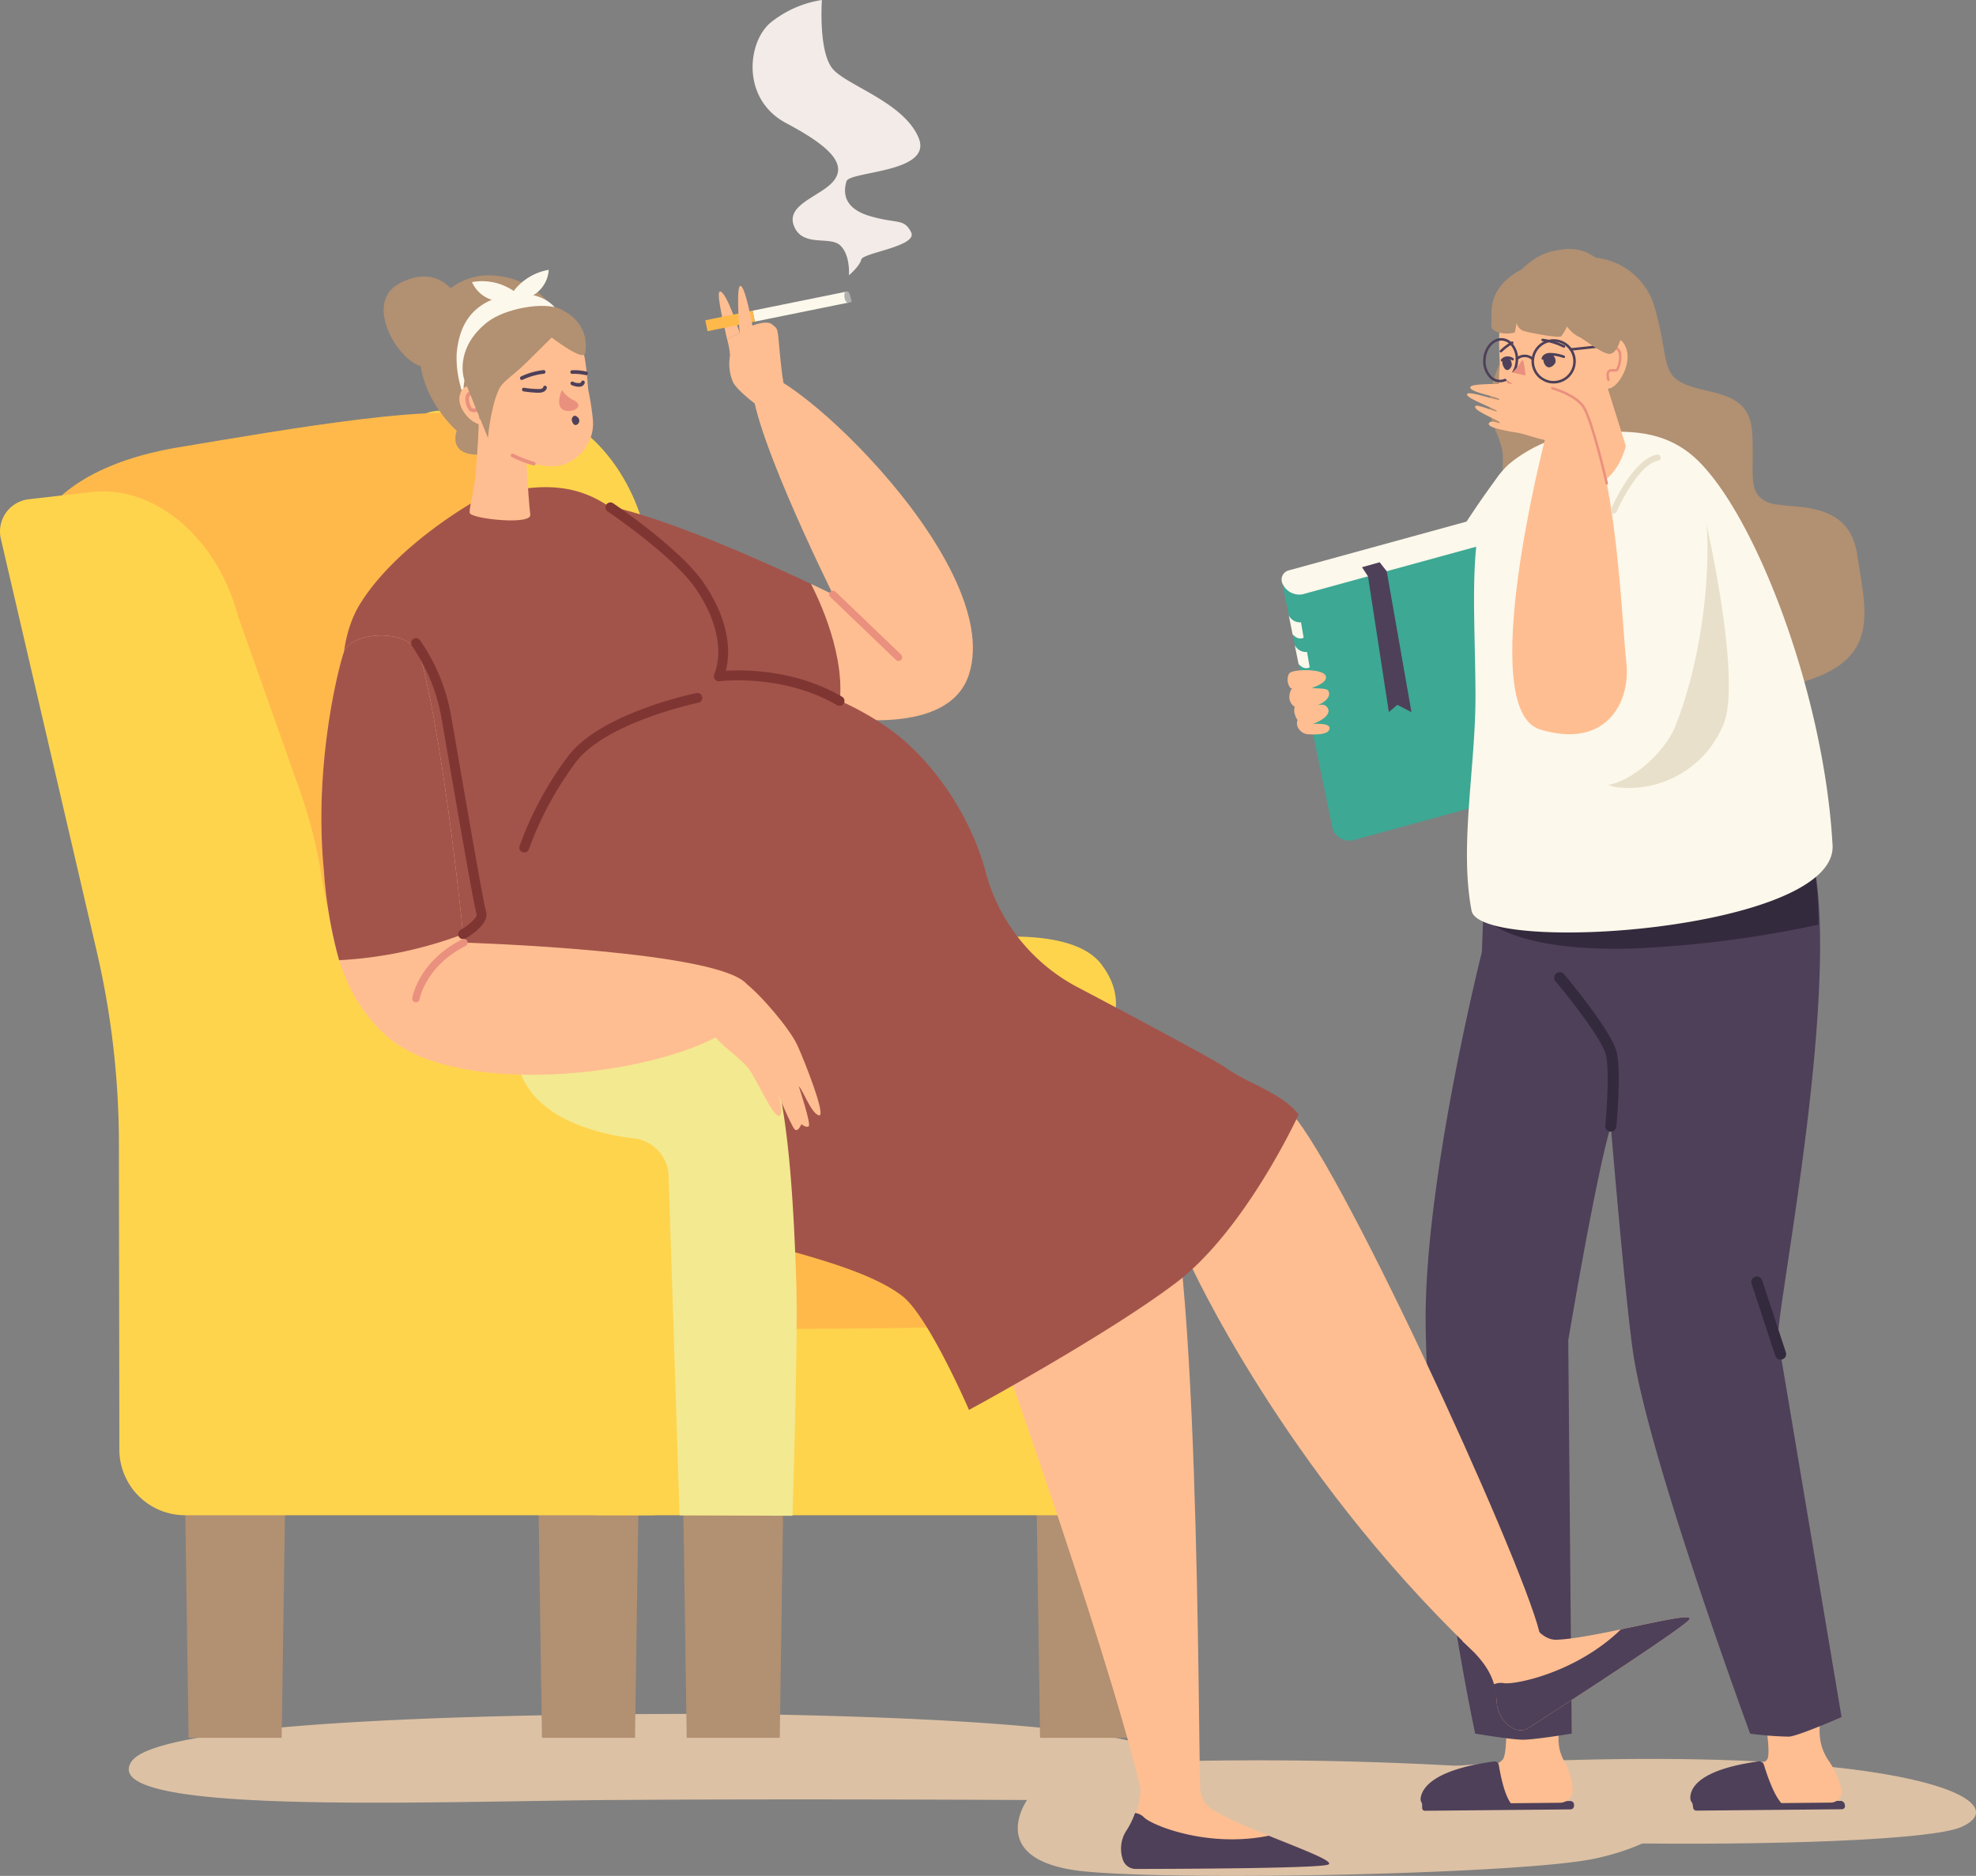 <svg xmlns="http://www.w3.org/2000/svg" width="339.084" height="321.975" viewBox="0 0 339.084 321.975">
  <rect x="0" y="0" width="339.084" height="321.975" fill="#808080" stroke="none"/>
  <g id="Grupo_72458" data-name="Grupo 72458" transform="translate(-293.85 -337.745)">
    <g id="Grupo_72327" data-name="Grupo 72327" transform="translate(315.945 631.918)">
      <path id="Trazado_107642" data-name="Trazado 107642" d="M518.515,1898.594s-100.668-1.185-106.954,8.115,50.718,6.843,82.245,6.614,71.43,0,71.43,0-7.568,10.651,10.207,12.289,73.786.369,86.637-2.119,27.923-11.855-6.327-14.875a613.545,613.545,0,0,0-66.307-1.909S595.3,1899.917,518.515,1898.594Z" transform="translate(-411.081 -1898.545)" fill="#ddc1a4"/>
    </g>
    <g id="Grupo_72394" data-name="Grupo 72394" transform="translate(513.795 380.472)">
      <g id="Grupo_72328" data-name="Grupo 72328" transform="translate(0.508 259.168)">
        <path id="Trazado_107643" data-name="Trazado 107643" d="M1505.444,1939.942s-47.221,1.83-41.44,8.473,105.542,7.235,115.607,2.794S1570.7,1937.4,1505.444,1939.942Z" transform="translate(-1463.514 -1939.512)" fill="#ddc1a4"/>
      </g>
      <g id="Grupo_72393" data-name="Grupo 72393" transform="translate(0)">
        <g id="Grupo_72332" data-name="Grupo 72332" transform="translate(23.827 249.824)">
          <g id="Grupo_72329" data-name="Grupo 72329" transform="translate(0.26 16.577)">
            <path id="Trazado_107644" data-name="Trazado 107644" d="M1614.061,1977.887l-25.447.241.009.974a.46.46,0,0,0,.464.455l24.988-.237a.616.616,0,0,0,.61-.622l0-.2A.616.616,0,0,0,1614.061,1977.887Z" transform="translate(-1588.614 -1977.887)" fill="#4e4059"/>
          </g>
          <g id="Grupo_72330" data-name="Grupo 72330" transform="translate(4.426)">
            <path id="Trazado_107645" data-name="Trazado 107645" d="M1620.981,1892.6s.188,5.1-.46,6.578-9.806,4.872-9.806,4.872l.028,2.941,19.468-.185a2.192,2.192,0,0,0,2.174-2.356,12.377,12.377,0,0,0-1.492-4.856c-2.17-4.023.216-7.485-.531-8.654S1620.7,1888.913,1620.981,1892.6Z" transform="translate(-1610.715 -1889.935)" fill="#ffbe91"/>
          </g>
          <g id="Grupo_72331" data-name="Grupo 72331" transform="translate(0 9.774)">
            <path id="Trazado_107646" data-name="Trazado 107646" d="M1600.654,1942.391c.25,1.522.968,5.4,2.247,6.8l-14.809.14c-.509,0-.908-.656-.854-1.162.173-1.63,1.907-4.925,12.613-6.366A.715.715,0,0,1,1600.654,1942.391Z" transform="translate(-1587.233 -1941.794)" fill="#4e4059"/>
          </g>
        </g>
        <g id="Grupo_72333" data-name="Grupo 72333" transform="translate(18.99 38.583)">
          <path id="Trazado_107647" data-name="Trazado 107647" d="M1580.05,769.15s-16.947,21.9-18.347,37.1,8.492,19.277,17.033,17.04S1586.507,771.723,1580.05,769.15Z" transform="translate(-1561.57 -769.15)" fill="#fcf8eb"/>
        </g>
        <g id="Grupo_72337" data-name="Grupo 72337" transform="translate(70.114 249.824)">
          <g id="Grupo_72334" data-name="Grupo 72334" transform="translate(0.35 16.555)">
            <path id="Trazado_107648" data-name="Trazado 107648" d="M1860.129,1977.771l-25.447.241.144.973a.545.545,0,0,0,.527.454l24.988-.237a.524.524,0,0,0,.525-.621l-.03-.2A.731.731,0,0,0,1860.129,1977.771Z" transform="translate(-1834.682 -1977.771)" fill="#4e4059"/>
          </g>
          <g id="Grupo_72335" data-name="Grupo 72335" transform="translate(4.147)">
            <path id="Trazado_107649" data-name="Trazado 107649" d="M1863.522,1892.594s.894,5.095.449,6.569-9.146,4.866-9.146,4.866l.435,2.937,19.468-.185a1.874,1.874,0,0,0,1.851-2.353,14.087,14.087,0,0,0-2.166-4.85c-2.73-4.018-.819-7.475-1.728-8.643S1862.728,1888.914,1863.522,1892.594Z" transform="translate(-1854.826 -1889.934)" fill="#ffbe91"/>
          </g>
          <g id="Grupo_72336" data-name="Grupo 72336" transform="translate(0 9.762)">
            <path id="Trazado_107650" data-name="Trazado 107650" d="M1845.459,1942.323c.461,1.52,1.715,5.392,3.19,6.788l-14.808.14c-.509,0-1-.655-1.016-1.16-.052-1.628,1.229-4.919,11.75-6.358A.841.841,0,0,1,1845.459,1942.323Z" transform="translate(-1832.823 -1941.726)" fill="#4e4059"/>
          </g>
        </g>
        <g id="Grupo_72342" data-name="Grupo 72342" transform="translate(0 46.123)">
          <g id="Grupo_72338" data-name="Grupo 72338" transform="translate(0.03 3.649)">
            <path id="Trazado_107651" data-name="Trazado 107651" d="M1499.191,828.516l-38.216,7.26s8.64,42.457,8.8,42.8h0a3.131,3.131,0,0,0,3.382,1.674l34.65-9.5Z" transform="translate(-1460.975 -828.516)" fill="#3da894"/>
          </g>
          <g id="Grupo_72339" data-name="Grupo 72339">
            <path id="Trazado_107652" data-name="Trazado 107652" d="M1499.062,812.806l-34.65,9.5a3.131,3.131,0,0,1-3.382-1.674h0a1.63,1.63,0,0,1,1.017-2.431l32.939-9.043Z" transform="translate(-1460.816 -809.157)" fill="#fcf8eb"/>
          </g>
          <g id="Grupo_72340" data-name="Grupo 72340" transform="translate(1.212 16.784)">
            <path id="Trazado_107653" data-name="Trazado 107653" d="M1467.248,898.206a2.153,2.153,0,0,0,2.094,1.175l.454,2.639s-.873.572-1.9-.59Z" transform="translate(-1467.248 -898.206)" fill="#fcf8eb"/>
          </g>
          <g id="Grupo_72341" data-name="Grupo 72341" transform="translate(2.241 21.882)">
            <path id="Trazado_107654" data-name="Trazado 107654" d="M1472.7,925.259a2.184,2.184,0,0,0,2.109,1.173l.454,2.638s-.885.58-1.91-.582Z" transform="translate(-1472.705 -925.259)" fill="#fcf8eb"/>
          </g>
        </g>
        <g id="Grupo_72343" data-name="Grupo 72343" transform="translate(35.68 1.5)">
          <path id="Trazado_107655" data-name="Trazado 107655" d="M1668.3,572.4a11.81,11.81,0,0,1,10.27,8.989c2.351,8.575.958,11.1,5.374,12.846s10.8,1.079,11.232,8.147-.907,10.171,2.4,11.878,14.072-1.146,15.63,9.131,4.22,18.489-10.982,22.274-40.405-5.1-45-10.081-4.922-26.093-4.829-28.792-2.072-5.753-2.235-8.068C1649.236,585.631,1668.3,572.4,1668.3,572.4Z" transform="translate(-1650.125 -572.398)" fill="#b29072"/>
        </g>
        <g id="Grupo_72344" data-name="Grupo 72344" transform="translate(24.69 94.429)">
          <path id="Trazado_107656" data-name="Trazado 107656" d="M1663.191,1223.014l-10.9-64.932c-.341-5.549,12.951-69.735,4.267-87.826-3.88-8.082-51.289-4.787-54.34,1.25l-.749,20.194s-9.958,39.441-9.646,64.014c.417,32.862,8.5,70.137,8.5,70.137s6.139,1.042,8.207,1.045c2.105,0,8.355-1.045,8.355-1.045l-.592-67.505s4.737-28.289,7.3-36.775c0,0,2.614,31.388,3.947,39.67,2.972,18.46,19.964,64.611,19.964,64.611a55.013,55.013,0,0,0,6.68.518C1655.856,1226.235,1663.191,1223.014,1663.191,1223.014Z" transform="translate(-1591.813 -1065.453)" fill="#4e4059"/>
        </g>
        <g id="Grupo_72345" data-name="Grupo 72345" transform="translate(36.507 103.69)">
          <path id="Trazado_107657" data-name="Trazado 107657" d="M1684.247,1121.578c-14.9,2.072-29.734,5.449-29.734,5.449s6.544,5.209,27.859,3.729a190.331,190.331,0,0,0,27.728-3.873,58.074,58.074,0,0,0-1.169-12.293A97.877,97.877,0,0,1,1684.247,1121.578Z" transform="translate(-1654.513 -1114.59)" fill="#342a3d"/>
        </g>
        <g id="Grupo_72346" data-name="Grupo 72346" transform="translate(31.785 31.369)">
          <path id="Trazado_107658" data-name="Trazado 107658" d="M1636.636,736.464a24,24,0,0,1,13.353-5.452c5.73-.152,11.816-.848,17.43,3.375,10.3,7.75,23.237,39.971,24.778,67.449.824,14.7-60.487,18.888-61.948,11.245-2.139-11.187.738-24.762.672-37.3C1630.832,758.746,1629.049,743.4,1636.636,736.464Z" transform="translate(-1629.457 -730.876)" fill="#fcf8eb"/>
        </g>
        <g id="Grupo_72347" data-name="Grupo 72347" transform="translate(38.28)">
          <path id="Trazado_107659" data-name="Trazado 107659" d="M1663.921,571.922s2.825-5.879,8.282-7.121,7.137.849,11.245,4.568c5.228,4.733,7.091,18.108-3.172,19.4C1668.327,590.273,1663.921,571.922,1663.921,571.922Z" transform="translate(-1663.921 -564.442)" fill="#b29072"/>
        </g>
        <g id="Grupo_72348" data-name="Grupo 72348" transform="translate(37.235 5.793)">
          <path id="Trazado_107660" data-name="Trazado 107660" d="M1670.331,595.2a8.052,8.052,0,0,1,7.731,7.077c.79,5.927.62,9.13-1.873,12.483-2.6,3.5-8.18,6.869-11.713,6.453a6.974,6.974,0,0,1-6.031-6.455,44.144,44.144,0,0,1,.126-5.485c-.086-2.85-1.073-12.9,4.282-13.664A44.085,44.085,0,0,1,1670.331,595.2Z" transform="translate(-1658.377 -595.176)" fill="#ffbe91"/>
        </g>
        <g id="Grupo_72350" data-name="Grupo 72350" transform="translate(44.899 18.045)">
          <g id="Grupo_72349" data-name="Grupo 72349">
            <path id="Trazado_107661" data-name="Trazado 107661" d="M1699.251,660.372a1.492,1.492,0,0,0,.1,1.686c.63.95,1.73-.024,1.79-.593a1.45,1.45,0,0,0-.4-1.035A1.29,1.29,0,0,0,1699.251,660.372Z" transform="translate(-1699.039 -660.181)" fill="#4e4059"/>
          </g>
        </g>
        <g id="Grupo_72352" data-name="Grupo 72352" transform="translate(37.855 18.534)">
          <g id="Grupo_72351" data-name="Grupo 72351">
            <path id="Trazado_107662" data-name="Trazado 107662" d="M1661.794,662.921a1.83,1.83,0,0,0,.153,1.672c.527.975,1.323.078,1.342-.481a1.85,1.85,0,0,0-.355-1.047A.867.867,0,0,0,1661.794,662.921Z" transform="translate(-1661.665 -662.775)" fill="#4e4059"/>
          </g>
        </g>
        <g id="Grupo_72354" data-name="Grupo 72354" transform="translate(44.592 17.828)">
          <g id="Grupo_72353" data-name="Grupo 72353">
            <path id="Trazado_107663" data-name="Trazado 107663" d="M1697.627,660.236a.212.212,0,0,1-.034,0,.216.216,0,0,1-.18-.248c0-.032.136-.778,1.235-.93a7.306,7.306,0,0,1,2.663.461.217.217,0,0,1-.147.407,7.038,7.038,0,0,0-2.457-.44c-.773.107-.866.564-.867.569A.217.217,0,0,1,1697.627,660.236Z" transform="translate(-1697.411 -659.035)" fill="#4e4059"/>
          </g>
        </g>
        <g id="Grupo_72355" data-name="Grupo 72355" transform="translate(49.539 23.201)">
          <path id="Trazado_107664" data-name="Trazado 107664" d="M1729.837,687.54l3.334,10.624s-1.678,7.036-6.658,6.658-1.933-4.979-1.933-4.979l-.3-8.606Z" transform="translate(-1723.658 -687.54)" fill="#ffbe91"/>
        </g>
        <g id="Grupo_72357" data-name="Grupo 72357" transform="translate(49.39 16.169)">
          <g id="Grupo_72356" data-name="Grupo 72356">
            <path id="Trazado_107665" data-name="Trazado 107665" d="M1723.08,651.529a.217.217,0,0,1-.023-.432l7.992-.866a.219.219,0,0,1,.239.192.216.216,0,0,1-.192.239l-7.993.866Z" transform="translate(-1722.863 -650.229)" fill="#4e4059"/>
          </g>
        </g>
        <g id="Grupo_72359" data-name="Grupo 72359" transform="translate(37.59 18.448)">
          <g id="Grupo_72358" data-name="Grupo 72358">
            <path id="Trazado_107666" data-name="Trazado 107666" d="M1660.476,663.187a.216.216,0,0,1-.164-.358,1.576,1.576,0,0,1,2.1-.2.217.217,0,0,1-.241.36h0a1.177,1.177,0,0,0-1.528.12A.217.217,0,0,1,1660.476,663.187Z" transform="translate(-1660.26 -662.32)" fill="#4e4059"/>
          </g>
        </g>
        <g id="Grupo_72361" data-name="Grupo 72361" transform="translate(44.547 15.406)">
          <g id="Grupo_72360" data-name="Grupo 72360">
            <path id="Trazado_107667" data-name="Trazado 107667" d="M1701.054,647.742a.215.215,0,0,1-.109-.029,11.249,11.249,0,0,0-3.586-1.1.217.217,0,0,1,.053-.43,11.492,11.492,0,0,1,3.751,1.153.217.217,0,0,1-.109.4Z" transform="translate(-1697.169 -646.183)" fill="#4e4059"/>
          </g>
        </g>
        <g id="Grupo_72363" data-name="Grupo 72363" transform="translate(37.395 15.879)">
          <g id="Grupo_72362" data-name="Grupo 72362">
            <path id="Trazado_107668" data-name="Trazado 107668" d="M1659.44,650.587a.217.217,0,0,1-.154-.368,9.854,9.854,0,0,1,1.992-1.5.217.217,0,0,1,.221.373,9.427,9.427,0,0,0-1.9,1.428A.216.216,0,0,1,1659.44,650.587Z" transform="translate(-1659.224 -648.692)" fill="#4e4059"/>
          </g>
        </g>
        <g id="Grupo_72367" data-name="Grupo 72367" transform="translate(54.634 15.506)">
          <g id="Grupo_72364" data-name="Grupo 72364">
            <path id="Trazado_107669" data-name="Trazado 107669" d="M1751.422,648.738a3.137,3.137,0,0,1,1.516-1.863c.732-.336,1.661-.28,2.263,1.517,1.125,3.354-2.773,8.648-4.073,6.138C1750.217,652.771,1750.919,650.151,1751.422,648.738Z" transform="translate(-1750.687 -646.714)" fill="#ffbe91"/>
          </g>
          <g id="Grupo_72366" data-name="Grupo 72366" transform="translate(1.085 1.309)">
            <g id="Grupo_72365" data-name="Grupo 72365">
              <path id="Trazado_107670" data-name="Trazado 107670" d="M1756.835,659.521a.216.216,0,0,1-.254-.145c-.039-.12-.362-1.187.133-1.681a1.125,1.125,0,0,1,.928-.226c.315.02.45.015.515-.112a4.672,4.672,0,0,0,.421-2.36c-.091-.753-.516-.91-.535-.916a.218.218,0,0,1-.136-.273.215.215,0,0,1,.268-.139,1.4,1.4,0,0,1,.832,1.276,5.078,5.078,0,0,1-.466,2.61c-.2.391-.6.366-.927.346-.24-.015-.466-.029-.6.1-.263.262-.1,1-.027,1.242a.216.216,0,0,1-.14.272Z" transform="translate(-1756.442 -653.66)" fill="#ea907e"/>
            </g>
          </g>
        </g>
        <g id="Grupo_72368" data-name="Grupo 72368" transform="translate(35.953 2.953)">
          <path id="Trazado_107671" data-name="Trazado 107671" d="M1654.237,582.419c-3.214,2.919-2.5,5.808-2.658,7.734s4.021,1.6,4.065,1.277.3-1.526.3-1.526a1.964,1.964,0,0,0,1.062,1.292c.814.288,6.175,1.348,6.593.938a7.79,7.79,0,0,0,.979-1.68,5.59,5.59,0,0,0,1.907,1.73c.9.307,4.175,3.109,5.485,2.984s2.531-3.5,1.724-5.605-5.088-8.067-8.547-8.586S1658.318,578.711,1654.237,582.419Z" transform="translate(-1651.574 -580.111)" fill="#b29072"/>
        </g>
        <g id="Grupo_72375" data-name="Grupo 72375" transform="translate(34.565 15.298)">
          <g id="Grupo_72370" data-name="Grupo 72370" transform="translate(8.296 0.194)">
            <g id="Grupo_72369" data-name="Grupo 72369">
              <path id="Trazado_107672" data-name="Trazado 107672" d="M1692.03,654.237l-.117,0a3.8,3.8,0,0,1-3.682-3.914h0a3.8,3.8,0,1,1,3.8,3.916Zm-3.367-3.9a3.367,3.367,0,1,0,3.468-3.263,3.37,3.37,0,0,0-3.468,3.263Z" transform="translate(-1688.229 -646.637)" fill="#4e4059"/>
            </g>
          </g>
          <g id="Grupo_72372" data-name="Grupo 72372">
            <g id="Grupo_72371" data-name="Grupo 72371">
              <path id="Trazado_107673" data-name="Trazado 107673" d="M1647.1,653.2h-.04a2.543,2.543,0,0,1-1.828-.847,4.121,4.121,0,0,1-1.018-3l.216.009-.216-.009c.086-2.073,1.478-3.741,3.112-3.741h.039a2.543,2.543,0,0,1,1.829.847,4.121,4.121,0,0,1,1.018,3C1650.127,651.529,1648.735,653.2,1647.1,653.2Zm.225-7.158c-1.4,0-2.6,1.483-2.678,3.326h0a3.687,3.687,0,0,0,.9,2.688,2.121,2.121,0,0,0,1.521.711h.033c1.4,0,2.6-1.483,2.679-3.326a3.688,3.688,0,0,0-.9-2.687,2.121,2.121,0,0,0-1.521-.711Z" transform="translate(-1644.21 -645.606)" fill="#4e4059"/>
            </g>
          </g>
          <g id="Grupo_72374" data-name="Grupo 72374" transform="translate(5.596 2.848)">
            <g id="Grupo_72373" data-name="Grupo 72373">
              <path id="Trazado_107674" data-name="Trazado 107674" d="M1676.838,661.716a.216.216,0,0,1-.159-.07h0a1.781,1.781,0,0,0-2.434-.054.217.217,0,1,1-.252-.352,2.228,2.228,0,0,1,3.005.113.217.217,0,0,1-.16.363Z" transform="translate(-1673.901 -660.714)" fill="#4e4059"/>
            </g>
          </g>
        </g>
        <g id="Grupo_72376" data-name="Grupo 72376" transform="translate(48.54 45.022)">
          <path id="Trazado_107675" data-name="Trazado 107675" d="M1742.209,803.318s6.719,28.371,3.421,36.562a17.548,17.548,0,0,1-18.331,10.805c-6.524-.987-8.943-12.168-8.943-12.168Z" transform="translate(-1718.357 -803.318)" fill="#e8e0ca"/>
        </g>
        <g id="Grupo_72378" data-name="Grupo 72378" transform="translate(38.588 19.152)">
          <g id="Grupo_72377" data-name="Grupo 72377">
            <path id="Trazado_107676" data-name="Trazado 107676" d="M1668.442,666.23a.186.186,0,0,0-.357-.063,7.858,7.858,0,0,1-1.679,2.047c-1.269,1.1-1.155,2.17.553,1.823s1.848-.521,1.813-1.6A17.107,17.107,0,0,0,1668.442,666.23Z" transform="translate(-1665.552 -666.055)" fill="#ea907e"/>
          </g>
        </g>
        <g id="Grupo_72384" data-name="Grupo 72384" transform="translate(31.785 20.759)">
          <g id="Grupo_72379" data-name="Grupo 72379" transform="translate(6.031)">
            <path id="Trazado_107677" data-name="Trazado 107677" d="M1670.549,678.24s-1.794-2.046-3.446-2.353-4.745-1.04-5.359-1.278-.159,1.288.48,1.671a8.983,8.983,0,0,0,3.152,1.519C1667.193,678.269,1671.252,679.185,1670.549,678.24Z" transform="translate(-1661.454 -674.584)" fill="#ffbe91"/>
          </g>
          <g id="Grupo_72383" data-name="Grupo 72383" transform="translate(0 2.332)">
            <g id="Grupo_72382" data-name="Grupo 72382">
              <g id="Grupo_72381" data-name="Grupo 72381">
                <g id="Grupo_72380" data-name="Grupo 72380">
                  <path id="Trazado_107678" data-name="Trazado 107678" d="M1649.4,690.891s-4.82-2.926-5.958-3.455c-1.456-.676-4.1-.445-6.684-.42-3.29.032-6.465.019-6.716.535-.434.893,5.155,1.763,5.063,2.165s-5.456-1.662-5.645-.915,5.053,2.524,5.141,2.907-3.723-1.5-3.749-.757c-.03.861,4.23,2.347,4.246,2.727s-1.533-.676-1.884.144,4.043,1.436,5.316,1.664,5.133,1.87,7.712,1.4C1648.087,696.549,1650,691.437,1649.4,690.891Z" transform="translate(-1629.456 -686.959)" fill="#ffbe91"/>
                </g>
              </g>
            </g>
          </g>
        </g>
        <g id="Grupo_72385" data-name="Grupo 72385" transform="translate(41.229 34.977)">
          <path id="Trazado_107679" data-name="Trazado 107679" d="M1679.833,785.854s20.125-39.027,27.015-35.624c6.669,3.294,5.724,30.075-.987,46.775-1.832,4.56-8.252,10.532-13.351,10.164C1676.613,806.022,1679.833,785.854,1679.833,785.854Z" transform="translate(-1679.565 -750.02)" fill="#fcf8eb"/>
        </g>
        <g id="Grupo_72386" data-name="Grupo 72386" transform="translate(39.565 28.795)">
          <path id="Trazado_107680" data-name="Trazado 107680" d="M1676.4,720.916s-12.126,46.569-.9,49.985c11.44,3.48,15.605-4.778,14.8-11.566s-2.029-42.682-9.347-42.108S1676.4,720.916,1676.4,720.916Z" transform="translate(-1670.737 -717.22)" fill="#ffbe91"/>
        </g>
        <g id="Grupo_72387" data-name="Grupo 72387" transform="translate(0.999 72.296)">
          <path id="Trazado_107681" data-name="Trazado 107681" d="M1466.385,948.609a2.27,2.27,0,0,0,.214,2.458.781.781,0,0,0,.37.129.574.574,0,0,0-.256.224c-.89,1.976.57,2.873.648,2.873a2.087,2.087,0,0,0,.039,1.391,2.813,2.813,0,0,0,.442.918.394.394,0,0,0-.031.037,1.679,1.679,0,0,0,.038,1.12,2.2,2.2,0,0,0,1.535,1.242c.533.046,3.328.272,3.837-.656.687-1.254-1.974-1.133-2.843-1.086.2.007,3.374-1.221,2.67-2.655-.391-.8-1.187-.7-1.86-.541,1.078-.365,2.546-1.423,1.917-2.512-.275-.476-2.033-.323-2.853-.5.857-.21,2.96-1.114,2.366-2.142C1471.94,947.732,1466.886,947.828,1466.385,948.609Z" transform="translate(-1466.117 -948.022)" fill="#ffbe91"/>
        </g>
        <g id="Grupo_72388" data-name="Grupo 72388" transform="translate(46.202 23.69)">
          <path id="Trazado_107682" data-name="Trazado 107682" d="M1715.531,706.911a.212.212,0,0,1-.206-.165c-.025-.111-2.563-11.119-4.017-13.153-1.433-2.006-5.161-3.03-5.2-3.04a.212.212,0,0,1,.11-.409c.159.043,3.91,1.073,5.432,3.2,1.5,2.1,3.981,12.849,4.085,13.3a.212.212,0,0,1-.159.254A.219.219,0,0,1,1715.531,706.911Z" transform="translate(-1705.953 -690.136)" fill="#ea907e"/>
        </g>
        <g id="Grupo_72389" data-name="Grupo 72389" transform="translate(46.764 124.132)">
          <path id="Trazado_107683" data-name="Trazado 107683" d="M1718.64,1250.417a.933.933,0,0,1-.094,0,.953.953,0,0,1-.857-1.042c.257-2.643.766-10.013.038-12.354-.893-2.875-6.492-9.925-8.574-12.4a.954.954,0,1,1,1.46-1.228c.316.375,7.746,9.233,8.936,13.061.99,3.186.078,12.7.038,13.105A.954.954,0,0,1,1718.64,1250.417Z" transform="translate(-1708.931 -1223.049)" fill="#342a3d"/>
        </g>
        <g id="Grupo_72390" data-name="Grupo 72390" transform="translate(80.583 176.366)">
          <path id="Trazado_107684" data-name="Trazado 107684" d="M1893.39,1514.47a.954.954,0,0,1-.906-.656l-4.07-12.37a.954.954,0,0,1,1.812-.6l4.07,12.37a.955.955,0,0,1-.906,1.252Z" transform="translate(-1888.366 -1500.192)" fill="#342a3d"/>
        </g>
        <g id="Grupo_72391" data-name="Grupo 72391" transform="translate(13.776 53.772)">
          <path id="Trazado_107685" data-name="Trazado 107685" d="M1533.909,850.6l1.032,1.57,3.573,23.3,1.447-1.25,2.434,1.25-4.243-24.178-1.217-1.545Z" transform="translate(-1533.909 -849.742)" fill="#4e4059"/>
        </g>
        <g id="Grupo_72392" data-name="Grupo 72392" transform="translate(56.461 35.295)">
          <path id="Trazado_107686" data-name="Trazado 107686" d="M1760.914,761.829a.53.53,0,0,1-.487-.739c.152-.352,3.763-8.642,7.906-9.374a.53.53,0,0,1,.184,1.044c-2.975.526-6.146,6.494-7.116,8.749A.53.53,0,0,1,1760.914,761.829Z" transform="translate(-1760.384 -751.708)" fill="#e8e0ca"/>
        </g>
      </g>
    </g>
    <g id="Grupo_72457" data-name="Grupo 72457" transform="translate(293.85 337.745)">
      <g id="Grupo_72395" data-name="Grupo 72395" transform="translate(123.355 50.028)">
        <path id="Trazado_107687" data-name="Trazado 107687" d="M948.6,603.187c-.813-.221.4,4.857,1.146,8.188l2.157-1.1S949.777,603.506,948.6,603.187Z" transform="translate(-948.335 -603.18)" fill="#ffbe91"/>
      </g>
      <g id="Grupo_72400" data-name="Grupo 72400" transform="translate(121.029 50.028)">
        <g id="Grupo_72398" data-name="Grupo 72398" transform="translate(0 0.004)">
          <g id="Grupo_72396" data-name="Grupo 72396" transform="translate(8.119)">
            <rect id="Rectángulo_9036" data-name="Rectángulo 9036" width="16.539" height="1.914" transform="matrix(0.98, -0.199, 0.199, 0.98, 0, 3.291)" fill="#fcf8eb"/>
          </g>
          <g id="Grupo_72397" data-name="Grupo 72397" transform="translate(0 3.291)">
            <rect id="Rectángulo_9037" data-name="Rectángulo 9037" width="8.285" height="1.914" transform="translate(0 1.648) rotate(-11.477)" fill="#ffb94a"/>
          </g>
        </g>
        <g id="Grupo_72399" data-name="Grupo 72399" transform="translate(23.87)">
          <path id="Trazado_107688" data-name="Trazado 107688" d="M1063.1,603.185l-.358.073a2.512,2.512,0,0,0-.1.807,1.719,1.719,0,0,0,.26.8,2.853,2.853,0,0,0,.247.264l.759-.137s-.3-1.218-.371-1.381S1063.317,603.141,1063.1,603.185Z" transform="translate(-1062.644 -603.18)" fill="#afafaf"/>
        </g>
      </g>
      <g id="Grupo_72401" data-name="Grupo 72401" transform="translate(129.148 0)">
        <path id="Trazado_107689" data-name="Trazado 107689" d="M995.6,385s.285-3.456-1.491-5.136-6.5.4-7.953-3.372,4.936-5.121,6.933-7.839-.482-5.658-8.238-9.762-6.713-13.948-2.657-17.291a18.433,18.433,0,0,1,8.771-3.854s-.651,9.112,1.961,11.947,12.137,5.686,14.637,11.715-11.851,5.68-12.379,7.459-.64,4.607,4.071,5.981,5.761.328,7.012,2.741-8.266,3.541-8.54,4.693S995.6,385,995.6,385Z" transform="translate(-979.073 -337.745)" fill="#f2ebe7"/>
      </g>
      <g id="Grupo_72402" data-name="Grupo 72402" transform="translate(92.372 256.006)">
        <path id="Trazado_107690" data-name="Trazado 107690" d="M783.952,1696.042l.629,42.268h15.967l.628-42.268Z" transform="translate(-783.952 -1696.042)" fill="#b29072"/>
      </g>
      <g id="Grupo_72403" data-name="Grupo 72403" transform="translate(31.737 256.006)">
        <path id="Trazado_107691" data-name="Trazado 107691" d="M462.24,1696.042l.628,42.268h15.967l.629-42.268Z" transform="translate(-462.24 -1696.042)" fill="#b29072"/>
      </g>
      <g id="Grupo_72404" data-name="Grupo 72404" transform="translate(177.845 256.006)">
        <path id="Trazado_107692" data-name="Trazado 107692" d="M1237.447,1696.042l.629,42.268h15.967l.628-42.268Z" transform="translate(-1237.447 -1696.042)" fill="#b29072"/>
      </g>
      <g id="Grupo_72405" data-name="Grupo 72405" transform="translate(117.21 256.006)">
        <path id="Trazado_107693" data-name="Trazado 107693" d="M915.735,1696.042l.628,42.268H932.33l.629-42.268Z" transform="translate(-915.735 -1696.042)" fill="#b29072"/>
      </g>
      <g id="Grupo_72406" data-name="Grupo 72406" transform="translate(160.999 160.753)">
        <path id="Trazado_107694" data-name="Trazado 107694" d="M1153.574,1196.7l-5.511-4.781s21.932-4.52,28.017,3.518-.919,14.353-.919,14.353l.958,36.958-14.163-2.28Z" transform="translate(-1148.063 -1190.653)" fill="#ffd44d"/>
      </g>
      <g id="Grupo_72407" data-name="Grupo 72407" transform="translate(69.679 69.222)">
        <path id="Trazado_107695" data-name="Trazado 107695" d="M663.711,713.23l21.944,171.681a11.289,11.289,0,0,0,11.284,10.959h80.01c3.925,0,7.122-4.02,7.182-9.03.179-15.047-.235-44.532-5.876-54.005-7.69-12.917-4.857-30.484-12.142-33.843-.159-.073-1.517-.295-3.676-.607-6.794-.982-21.519-2.861-31.755-3.85-5.9-.571-10.565-6.629-10.913-14.174l-15.391-53.984c-3.567-13.416-14.292-22.487-25.125-21.25l-10.771,1.23A5.568,5.568,0,0,0,663.711,713.23Z" transform="translate(-663.545 -705.015)" fill="#ffd44d"/>
      </g>
      <g id="Grupo_72408" data-name="Grupo 72408" transform="translate(7.78 70.865)">
        <path id="Trazado_107696" data-name="Trazado 107696" d="M335.13,731.184s4.276-8.448,22.873-11.547,46.893-8.068,52.757-4.876,27.06,123.567,27.06,123.567,61.782,1.424,65.226,7.624,2.716,22.551,2.027,23.929-118.837,2.235-126.415-2.588S335.13,731.184,335.13,731.184Z" transform="translate(-335.13 -713.732)" fill="#ffb94a"/>
      </g>
      <g id="Grupo_72409" data-name="Grupo 72409" transform="translate(119.685 154.182)">
        <path id="Trazado_107697" data-name="Trazado 107697" d="M961.138,1155.793s61.048,29.538,68.9,36.137,40.13,76.868,43.315,89.849c1.5,6.1-7.651,6.841-11.7,2.946-32.367-31.11-48.265-66.267-48.265-66.267s-58.659-13.412-73.794-20.6-12.621-32.069-2.566-35.5S961.138,1155.793,961.138,1155.793Z" transform="translate(-928.863 -1155.793)" fill="#ffbe91"/>
      </g>
      <g id="Grupo_72410" data-name="Grupo 72410" transform="translate(96.747 86.209)">
        <path id="Trazado_107698" data-name="Trazado 107698" d="M849.594,809.16c-8.971-4.241-31.477-14.407-40.309-14-5.147.235.367,13.125,2.926,20.4,1.595,4.533,23.81,14.4,41.839,16.578C856.246,823.624,851.686,813.269,849.594,809.16Z" transform="translate(-807.164 -795.146)" fill="#a3544a"/>
      </g>
      <g id="Grupo_72411" data-name="Grupo 72411" transform="translate(129.046 63.969)">
        <path id="Trazado_107699" data-name="Trazado 107699" d="M978.747,677.7c-2.251,5.5,13.689,37.52,13.689,37.52s-1.422-.705-3.775-1.818c2.092,4.109,6.652,14.463,4.455,22.976,10.908,1.315,20.283-.187,22.632-7.4C1022.213,709.143,981,672.2,978.747,677.7Z" transform="translate(-978.53 -677.148)" fill="#ffbe91"/>
      </g>
      <g id="Grupo_72412" data-name="Grupo 72412" transform="translate(95.17 160.753)">
        <path id="Trazado_107700" data-name="Trazado 107700" d="M831.072,1190.653s62.881,29.881,70.737,36.48,7.341,103.7,7.825,110.854c.424,6.27-9.1,3.751-10.428-1.709-6.285-25.739-26.3-81.491-26.3-81.491s-48.245-14.88-63.38-22.067-12.621-32.069-2.566-35.5S831.072,1190.653,831.072,1190.653Z" transform="translate(-798.797 -1190.653)" fill="#ffbe91"/>
      </g>
      <g id="Grupo_72413" data-name="Grupo 72413" transform="translate(58.769 83.616)">
        <path id="Trazado_107701" data-name="Trazado 107701" d="M757.342,881.106c-1.733-1.232-13.231-7.4-25.507-13.88a31.456,31.456,0,0,1-15.783-19.737c-2.411-9.156-8.656-18.862-16.315-24.445-8.5-6.2-21.3-10.346-29.5-9.189,3.757-13.058-8.823-21.325-14.47-25.838-5.611-4.484-11.266-9.79-27.3-4.271,0,0-13.156,7.287-19.6,17.372-6.887,10.781-1.663,29.471,6.2,46.621,1.285,2.8,4.323,6.027,5.707,8.706,1.751,3.388,1.866,6.181,3.626,9.222a64.649,64.649,0,0,0,5.855,8.082c2.559,11.359,13.643,21.463,24.118,28.865s37.336,9.9,47.348,17.6c4.492,3.453,11.453,19.554,11.453,19.554s23.464-12.71,35.476-21.788,21.09-28.911,21.09-28.911C766.8,885.3,761.256,883.889,757.342,881.106Z" transform="translate(-605.661 -781.386)" fill="#a3544a"/>
      </g>
      <g id="Grupo_72414" data-name="Grupo 72414" transform="translate(0 84.351)">
        <path id="Trazado_107702" data-name="Trazado 107702" d="M294.016,793.5l16.449,70.8a146.1,146.1,0,0,1,3.79,32.839l.081,52.912a11.289,11.289,0,0,0,11.284,10.959h80.01c3.925,0,7.122-4.02,7.182-9.03.18-15.047,1.452-80-5.834-83.357-.659-.3-36.021,1.3-49.509,0-4.53-.438-7.214-9.374-8.374-16.917a84.551,84.551,0,0,0-3.9-15.378l-10.517-29.679c-3.567-13.417-14.292-22.487-25.125-21.25l-10.771,1.231A5.568,5.568,0,0,0,294.016,793.5Z" transform="translate(-293.85 -785.29)" fill="#ffd44d"/>
      </g>
      <g id="Grupo_72415" data-name="Grupo 72415" transform="translate(88.51 170.067)">
        <path id="Trazado_107703" data-name="Trazado 107703" d="M811.6,1290.431c-.9-29.31-3.445-40.646-8.038-44.732s-35.366-8.579-38.351-3.064-3.789,16.647,11.253,21.242a38.73,38.73,0,0,0,6.958,1.483,6.726,6.726,0,0,1,6.257,6.17l1.887,58.559,19.37.08S811.9,1300.316,811.6,1290.431Z" transform="translate(-763.461 -1240.071)" fill="#f3e990"/>
      </g>
      <g id="Grupo_72416" data-name="Grupo 72416" transform="translate(55.151 109.064)">
        <path id="Trazado_107704" data-name="Trazado 107704" d="M610.926,969.129s-3.179-32.841-7.388-48.753c-1.47-5.556-11.956-4.636-13.186-1.191-1.02,2.856-5.242,19.756-3.45,37.664.991,9.9,2.1,20.552,10.68,28.262,15.739,14.145,68.882,3.3,62.088-8.541C656.188,970.5,610.926,969.129,610.926,969.129Z" transform="translate(-586.465 -916.405)" fill="#ffbe91"/>
      </g>
      <g id="Grupo_72417" data-name="Grupo 72417" transform="translate(121.129 167.689)">
        <path id="Trazado_107705" data-name="Trazado 107705" d="M942.9,1228.184c2.916,2.075,8.027,8.2,9.28,10.9s5.08,12.434,3.743,12.12-2.866-4.617-3.453-4.973c0,0,2.181,6.555,1.693,6.855s-1.239-.374-1.239-.374-.59,1.431-1.148.905-2.869-6.048-2.869-6.048,1.225,3.586.154,3.71-3.873-6.436-5.332-8.263-5.05-4.066-6.217-6.124C934.554,1231.677,938.811,1225.275,942.9,1228.184Z" transform="translate(-936.525 -1227.456)" fill="#ffbe91"/>
      </g>
      <g id="Grupo_72419" data-name="Grupo 72419" transform="translate(55.151 109.064)">
        <g id="Grupo_72418" data-name="Grupo 72418">
          <path id="Trazado_107706" data-name="Trazado 107706" d="M610.781,967.683c-.667-6.511-3.561-33.386-7.243-47.306-1.47-5.556-11.956-4.636-13.186-1.191-1.02,2.856-5.242,19.756-3.45,37.664a76.563,76.563,0,0,0,2.606,15.3A70.969,70.969,0,0,0,610.781,967.683Z" transform="translate(-586.465 -916.405)" fill="#a3544a"/>
        </g>
      </g>
      <g id="Grupo_72444" data-name="Grupo 72444" transform="translate(65.834 46.314)">
        <g id="Grupo_72420" data-name="Grupo 72420" transform="translate(6.208 0.941)">
          <path id="Trazado_107707" data-name="Trazado 107707" d="M699.743,595.334a13.382,13.382,0,0,0-10.215-6.759c-7.528-1.032-12.576,5.244-13.344,11.7-1.022,8.587,6.242,14.88,6.242,14.88s-1.843,4.6,4.687,4.049S703.9,603.207,699.743,595.334Z" transform="translate(-676.085 -588.463)" fill="#b29072"/>
        </g>
        <g id="Grupo_72421" data-name="Grupo 72421" transform="translate(12.485 4.11)">
          <path id="Trazado_107708" data-name="Trazado 107708" d="M726.752,608.261s-6.673-.907-10.187,1.688-6.1,8.94-5.935,11.957c0,0-.382.224-.532-.76a17.87,17.87,0,0,1-.665-5.605c.4-4.5,2.273-8.493,8.124-9.91C721.595,604.653,725.179,605.787,726.752,608.261Z" transform="translate(-709.389 -605.281)" fill="#fcf8eb"/>
        </g>
        <g id="Grupo_72422" data-name="Grupo 72422" transform="translate(14.756 26.123)">
          <path id="Trazado_107709" data-name="Trazado 107709" d="M723.008,722.076s-.149,5.152-.633,9.692c-.294,2.758-1.192,5.622-.871,6.012.791.962,10.562,2,10.339.191-.44-3.578-.822-12.614-.822-12.614Z" transform="translate(-721.435 -722.076)" fill="#ffbe91"/>
        </g>
        <g id="Grupo_72423" data-name="Grupo 72423" transform="translate(14.839 7.84)">
          <path id="Trazado_107710" data-name="Trazado 107710" d="M728.67,626a8.627,8.627,0,0,0-6.793,8.383c-.036,6.005.538,9.144,3.44,12.015,3.03,3,9,5.334,12.464,4.29a7.464,7.464,0,0,0,5.182-7.464,43.257,43.257,0,0,0-.819-5.4c-.275-2.835-.563-12.954-5.986-12.754A44.8,44.8,0,0,0,728.67,626Z" transform="translate(-721.875 -625.067)" fill="#ffbe91"/>
        </g>
        <g id="Grupo_72425" data-name="Grupo 72425" transform="translate(23.743 19.89)">
          <g id="Grupo_72424" data-name="Grupo 72424">
            <path id="Trazado_107711" data-name="Trazado 107711" d="M771.86,690.208a19.661,19.661,0,0,1-2.475-.233.314.314,0,0,1,.1-.621,17.568,17.568,0,0,0,2.578.221c.616-.026.688-.272.688-.275a.314.314,0,1,1,.628.028c0,.034-.051.823-1.289.874C772.015,690.207,771.939,690.208,771.86,690.208Z" transform="translate(-769.12 -689.001)" fill="#4e4059"/>
          </g>
        </g>
        <g id="Grupo_72427" data-name="Grupo 72427" transform="translate(32.064 19.007)">
          <g id="Grupo_72426" data-name="Grupo 72426">
            <path id="Trazado_107712" data-name="Trazado 107712" d="M814.689,685.386a3.348,3.348,0,0,1-1.239-.3.314.314,0,0,1,.263-.571,1.98,1.98,0,0,0,1.242.2.257.257,0,0,0,.15-.175.314.314,0,1,1,.6.187.884.884,0,0,1-.495.563A1.284,1.284,0,0,1,814.689,685.386Z" transform="translate(-813.267 -684.318)" fill="#4e4059"/>
          </g>
        </g>
        <g id="Grupo_72429" data-name="Grupo 72429" transform="translate(23.395 17.205)">
          <g id="Grupo_72428" data-name="Grupo 72428">
            <path id="Trazado_107713" data-name="Trazado 107713" d="M767.59,676.452a.314.314,0,0,1-.151-.59,12.015,12.015,0,0,1,3.865-1.1.314.314,0,0,1,.065.625,11.6,11.6,0,0,0-3.629,1.03A.311.311,0,0,1,767.59,676.452Z" transform="translate(-767.276 -674.756)" fill="#4e4059"/>
          </g>
        </g>
        <g id="Grupo_72431" data-name="Grupo 72431" transform="translate(32.041 17.227)">
          <g id="Grupo_72430" data-name="Grupo 72430">
            <path id="Trazado_107714" data-name="Trazado 107714" d="M815.838,675.731a.314.314,0,0,1-.078-.01,8.731,8.731,0,0,0-2.295-.216.314.314,0,1,1-.012-.628,9.306,9.306,0,0,1,2.463.235.314.314,0,0,1-.078.619Z" transform="translate(-813.145 -674.874)" fill="#4e4059"/>
          </g>
        </g>
        <g id="Grupo_72433" data-name="Grupo 72433" transform="translate(21.802 31.549)">
          <g id="Grupo_72432" data-name="Grupo 72432">
            <path id="Trazado_107715" data-name="Trazado 107715" d="M762.776,752.9a.314.314,0,0,1-.093-.014,24.5,24.5,0,0,1-3.707-1.44.314.314,0,1,1,.319-.541,24.537,24.537,0,0,0,3.572,1.38.314.314,0,0,1-.092.615Z" transform="translate(-758.822 -750.864)" fill="#ea907e"/>
          </g>
        </g>
        <g id="Grupo_72437" data-name="Grupo 72437" transform="translate(12.99 19.908)">
          <g id="Grupo_72434" data-name="Grupo 72434">
            <path id="Trazado_107716" data-name="Trazado 107716" d="M716.246,690.622a2.908,2.908,0,0,0-1.691-1.416,1.755,1.755,0,0,0-2.331,1.275c-1.041,2.684,3.33,6.721,4.6,4.7C717.7,693.76,716.842,691.718,716.246,690.622Z" transform="translate(-712.065 -689.102)" fill="#ffbe91"/>
          </g>
          <g id="Grupo_72436" data-name="Grupo 72436" transform="translate(1.019 0.884)">
            <g id="Grupo_72435" data-name="Grupo 72435">
              <path id="Trazado_107717" data-name="Trazado 107717" d="M720.12,698.657a.314.314,0,0,1-.295-.423c.069-.19.157-.652-.033-.78a1.107,1.107,0,0,0-.614-.049,1.107,1.107,0,0,1-1.049-.277,3.4,3.4,0,0,1-.646-2.167,1.308,1.308,0,0,1,.9-1.158.314.314,0,0,1,.166.606.682.682,0,0,0-.446.618,2.78,2.78,0,0,0,.519,1.719c.053.069.312.048.5.033a1.53,1.53,0,0,1,1.017.155c.523.355.416,1.121.269,1.518A.314.314,0,0,1,720.12,698.657Z" transform="translate(-717.471 -693.791)" fill="#ea907e"/>
            </g>
          </g>
        </g>
        <g id="Grupo_72438" data-name="Grupo 72438" transform="translate(13.548 6.187)">
          <path id="Trazado_107718" data-name="Trazado 107718" d="M730.321,621.728s-2.178,2.149-4.431,4.381-3.951,3.078-4.639,4.55c-1.434,3.064-1.874,8.3-1.874,8.3s-3.6-8.784-4.026-9.9-1.264-5.871,3.9-9.949c3.014-2.38,9.757-3.567,12.508-2.28,4.747,2.222,4.556,6.018,4.307,7.581S730.321,621.728,730.321,621.728Z" transform="translate(-715.026 -616.301)" fill="#b29072"/>
        </g>
        <g id="Grupo_72439" data-name="Grupo 72439" transform="translate(15.17 1.96)">
          <path id="Trazado_107719" data-name="Trazado 107719" d="M731.731,596.28a9.624,9.624,0,0,0-8.1-2.267,5.469,5.469,0,0,0,5.138,3.287C732.8,597.425,731.731,596.28,731.731,596.28Z" transform="translate(-723.635 -593.871)" fill="#fcf8eb"/>
        </g>
        <g id="Grupo_72440" data-name="Grupo 72440" transform="translate(21.455)">
          <path id="Trazado_107720" data-name="Trazado 107720" d="M757.018,588.365a9.624,9.624,0,0,1,6.838-4.892,5.469,5.469,0,0,1-3.709,4.842C756.407,589.8,757.018,588.365,757.018,588.365Z" transform="translate(-756.98 -583.473)" fill="#fcf8eb"/>
        </g>
        <g id="Grupo_72441" data-name="Grupo 72441" transform="translate(0 1.141)">
          <path id="Trazado_107721" data-name="Trazado 107721" d="M655.469,592.65s-2.961-5.492-9.656-1.908.833,15.056,4.938,14.289S657.795,594.952,655.469,592.65Z" transform="translate(-643.146 -589.528)" fill="#b29072"/>
        </g>
        <g id="Grupo_72442" data-name="Grupo 72442" transform="translate(30.119 20.61)">
          <path id="Trazado_107722" data-name="Trazado 107722" d="M803.427,692.823a4.922,4.922,0,0,0,1.858,1.693c1.956.9.537,1.926-.675,1.93C801.776,696.455,803.427,692.823,803.427,692.823Z" transform="translate(-802.949 -692.823)" fill="#ea907e"/>
        </g>
        <g id="Grupo_72443" data-name="Grupo 72443" transform="translate(32.281 25.007)">
          <path id="Trazado_107723" data-name="Trazado 107723" d="M814.919,716.154s-.891.314-.3,1.326S816.583,716.728,814.919,716.154Z" transform="translate(-814.417 -716.154)" fill="#4e4059"/>
        </g>
      </g>
      <g id="Grupo_72445" data-name="Grupo 72445" transform="translate(124.77 49.072)">
        <path id="Trazado_107724" data-name="Trazado 107724" d="M965.938,616.329c-.692-1.438-1.172-8.469-1.332-9.694s-.213-1.278-1.118-1.97-3.3.266-3.3.266-1.172-6.6-2.024-6.817-.16,8.042-.16,8.042l-2.157,1.1a14.759,14.759,0,0,1,.506,2.784,8,8,0,0,0,.532,4.634c.8,1.491,3.995,3.835,3.995,3.835C962.9,619.525,966.63,617.767,965.938,616.329Z" transform="translate(-955.845 -598.109)" fill="#ffbe91"/>
      </g>
      <g id="Grupo_72446" data-name="Grupo 72446" transform="translate(103.89 86.229)">
        <path id="Trazado_107725" data-name="Trazado 107725" d="M885.241,830.18a.844.844,0,0,1-.427-.116c-9.332-5.45-20.082-4.131-20.189-4.117a.848.848,0,0,1-.9-1.156c1.633-4.081.387-9.672-3.332-14.956-3.9-5.547-14.849-12.959-14.959-13.033a.848.848,0,0,1,.948-1.406c.46.31,11.316,7.663,15.4,13.463,3.688,5.241,5.109,10.844,3.938,15.29,3.263-.2,11.969-.208,19.948,4.452a.848.848,0,0,1-.429,1.58Z" transform="translate(-845.063 -795.251)" fill="#7f3633"/>
      </g>
      <g id="Grupo_72447" data-name="Grupo 72447" transform="translate(70.524 109.511)">
        <path id="Trazado_107726" data-name="Trazado 107726" d="M676.975,970.456a.848.848,0,0,1-.427-1.581c1.535-.894,2.9-2.225,2.744-2.687-.4-1.225-2.577-13.728-4.966-27.544-.42-2.429-.784-4.532-1.046-6.032a31.355,31.355,0,0,0-5.075-12.471.848.848,0,0,1,1.345-1.032,32.466,32.466,0,0,1,5.4,13.211c.262,1.5.626,3.6,1.046,6.035,1.577,9.12,4.513,26.1,4.908,27.308.672,2.063-2.513,4.1-3.505,4.678A.845.845,0,0,1,676.975,970.456Z" transform="translate(-668.032 -918.778)" fill="#7f3633"/>
      </g>
      <g id="Grupo_72448" data-name="Grupo 72448" transform="translate(89.106 118.938)">
        <path id="Trazado_107727" data-name="Trazado 107727" d="M767.471,996.191a.848.848,0,0,1-.8-1.118,58.964,58.964,0,0,1,8.391-15.516c5.668-7.331,21.31-10.608,21.973-10.744a.848.848,0,0,1,.34,1.661c-.156.032-15.689,3.287-20.972,10.12a58.363,58.363,0,0,0-8.124,15.018A.849.849,0,0,1,767.471,996.191Z" transform="translate(-766.623 -968.796)" fill="#7f3633"/>
      </g>
      <g id="Grupo_72451" data-name="Grupo 72451" transform="translate(250.944 275.801)">
        <g id="Grupo_72449" data-name="Grupo 72449">
          <path id="Trazado_107728" data-name="Trazado 107728" d="M1635.605,1801.065s2.353,5.752,5.81,5.642c6.815-.215,24.439-5.357,22.76-3.412-1.453,1.684-22.023,15-27.518,18.544a2.646,2.646,0,0,1-2.952-.091,5.523,5.523,0,0,1-2.49-3.984c-.176-3.263-.636-6.188-5.928-10.805Z" transform="translate(-1625.287 -1801.065)" fill="#ffbe91"/>
        </g>
        <g id="Grupo_72450" data-name="Grupo 72450" transform="translate(5.301 1.792)">
          <path id="Trazado_107729" data-name="Trazado 107729" d="M1654.038,1825.481a12.69,12.69,0,0,0-.627-3.355,2.953,2.953,0,0,1,1.834-.25c2.026.284,12.468-1.846,20.067-9.23,6.523-1.364,12.714-2.824,11.687-1.634-1.453,1.684-22.023,15-27.518,18.544a2.645,2.645,0,0,1-2.952-.091A5.523,5.523,0,0,1,1654.038,1825.481Z" transform="translate(-1653.411 -1810.572)" fill="#4e4059"/>
        </g>
      </g>
      <g id="Grupo_72454" data-name="Grupo 72454" transform="translate(192.38 301.984)">
        <g id="Grupo_72452" data-name="Grupo 72452">
          <path id="Trazado_107730" data-name="Trazado 107730" d="M1328,1942.747s-.589,4.022,2.173,5.813c5.444,3.53,22.364,8.774,19.85,9.508-2.177.635-26.462.712-32.941.721a2.317,2.317,0,0,1-2.244-1.685,5.733,5.733,0,0,1,.529-4.731c1.886-2.861,3.341-5.589,2.081-12.384Z" transform="translate(-1314.562 -1939.988)" fill="#ffbe91"/>
        </g>
        <g id="Grupo_72453" data-name="Grupo 72453" transform="translate(0 9.199)">
          <path id="Trazado_107731" data-name="Trazado 107731" d="M1315.366,1991.981a14.422,14.422,0,0,0,1.592-3.185,2.6,2.6,0,0,1,1.584.787c1.4,1.344,10.859,5.228,21.359,3.112,5.928,2.4,11.657,4.533,10.12,4.982-2.177.635-26.462.712-32.941.721a2.317,2.317,0,0,1-2.244-1.685A5.733,5.733,0,0,1,1315.366,1991.981Z" transform="translate(-1314.562 -1988.797)" fill="#4e4059"/>
        </g>
      </g>
      <g id="Grupo_72455" data-name="Grupo 72455" transform="translate(142.317 101.405)">
        <path id="Trazado_107732" data-name="Trazado 107732" d="M1060.81,887.81a.634.634,0,0,1-.44-.177l-11.233-10.768a.636.636,0,1,1,.88-.918l11.233,10.768a.636.636,0,0,1-.44,1.095Z" transform="translate(-1048.941 -875.77)" fill="#ea907e"/>
      </g>
      <g id="Grupo_72456" data-name="Grupo 72456" transform="translate(70.736 161.152)">
        <path id="Trazado_107733" data-name="Trazado 107733" d="M669.79,1203.655a.615.615,0,0,1-.106-.009.635.635,0,0,1-.522-.73c.043-.256,1.127-6.317,8.582-10.076a.636.636,0,0,1,.573,1.136c-6.851,3.454-7.89,9.093-7.9,9.15A.637.637,0,0,1,669.79,1203.655Z" transform="translate(-669.153 -1192.772)" fill="#ea907e"/>
      </g>
    </g>
  </g>
</svg>
